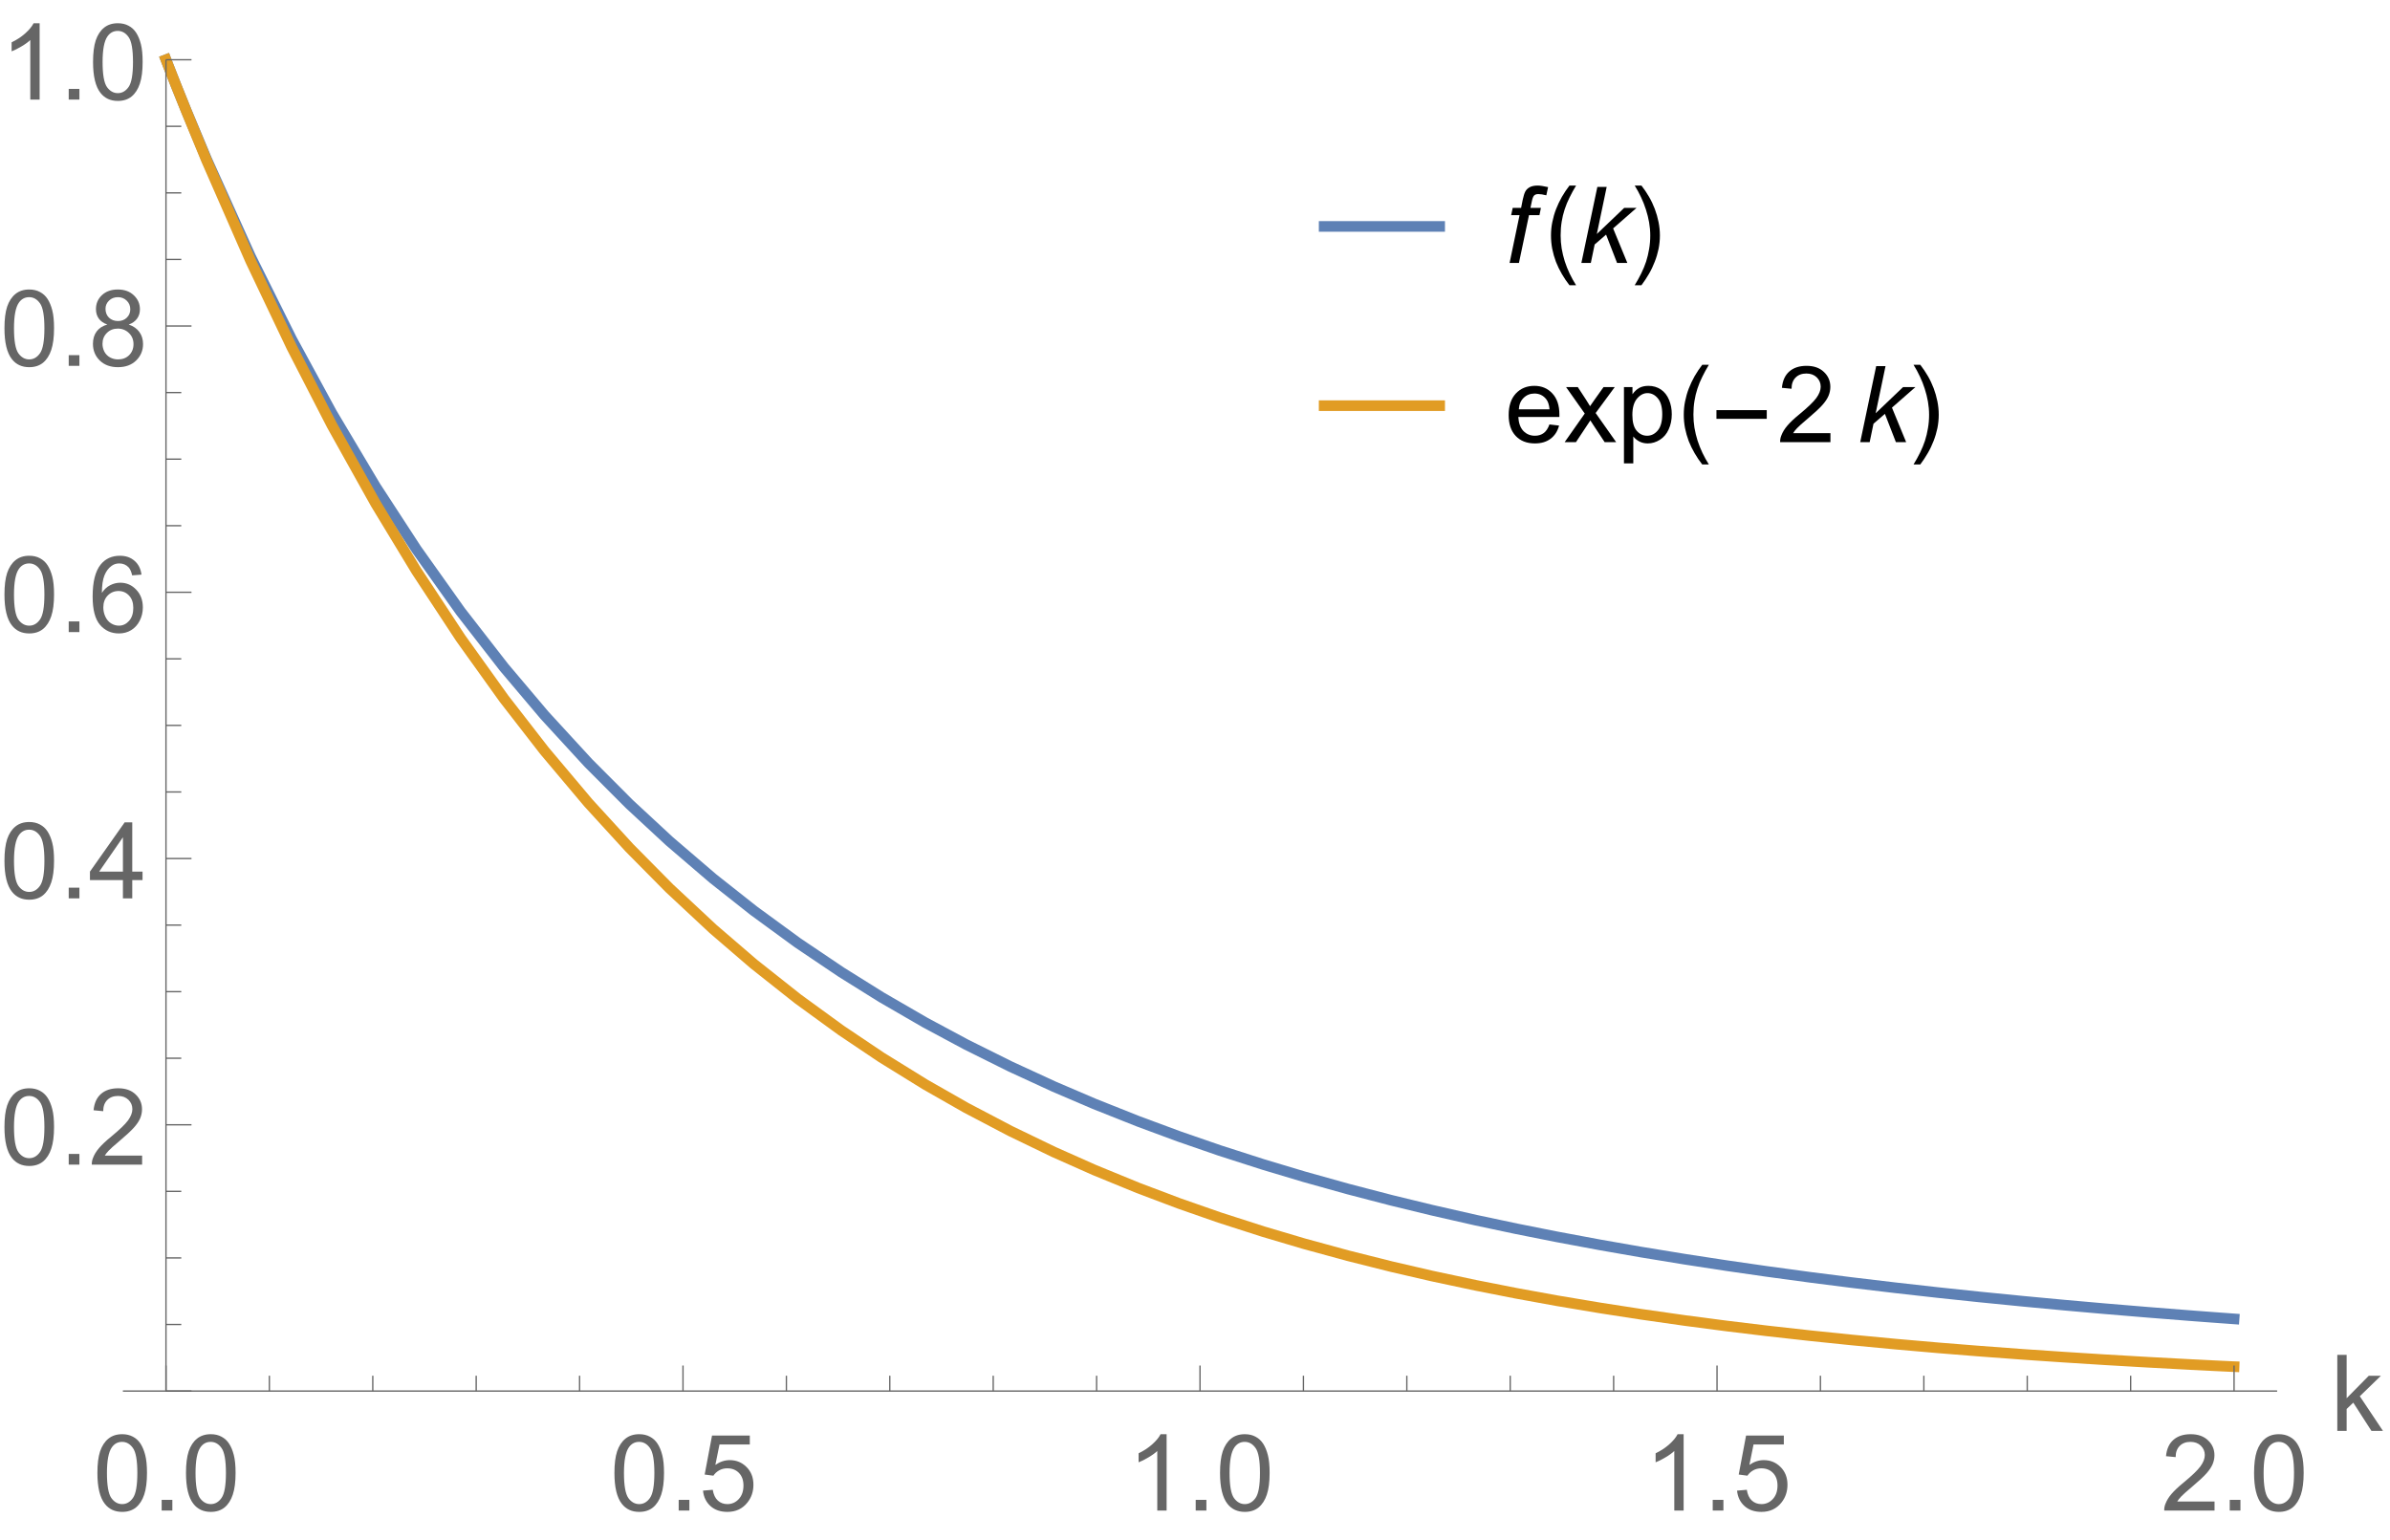 <?xml version="1.0" encoding="UTF-8"?>
<svg xmlns="http://www.w3.org/2000/svg" xmlns:xlink="http://www.w3.org/1999/xlink" width="360pt" height="232pt" viewBox="0 0 360 232" version="1.1">
<defs>
<g>
<symbol overflow="visible" id="glyph0-0">
<path style="stroke:none;" d="M 2 0 L 2 -10 L 10 -10 L 10 0 Z M 2.25 -0.25 L 9.75 -0.25 L 9.75 -9.75 L 2.25 -9.75 Z M 2.25 -0.25 "/>
</symbol>
<symbol overflow="visible" id="glyph0-1">
<path style="stroke:none;" d="M 0.734 0 L 2.234 -7.203 L 0.969 -7.203 L 1.203 -8.297 L 2.469 -8.297 L 2.703 -9.484 C 2.828 -10.066 2.957 -10.488 3.094 -10.75 C 3.227 -11.008 3.441 -11.223 3.734 -11.391 C 4.035 -11.566 4.445 -11.656 4.969 -11.656 C 5.32 -11.656 5.844 -11.578 6.531 -11.422 L 6.266 -10.188 C 5.785 -10.312 5.383 -10.375 5.062 -10.375 C 4.789 -10.375 4.582 -10.305 4.438 -10.172 C 4.289 -10.035 4.164 -9.707 4.062 -9.188 L 3.875 -8.297 L 5.453 -8.297 L 5.234 -7.203 L 3.656 -7.203 L 2.141 0 Z M 0.734 0 "/>
</symbol>
<symbol overflow="visible" id="glyph0-2">
<path style="stroke:none;" d="M 0.547 0 L 2.953 -11.453 L 4.359 -11.453 L 2.875 -4.359 L 7 -8.297 L 8.859 -8.297 L 5.328 -5.203 L 7.469 0 L 5.922 0 L 4.266 -4.266 L 2.547 -2.781 L 1.969 0 Z M 0.547 0 "/>
</symbol>
<symbol overflow="visible" id="glyph1-0">
<path style="stroke:none;" d="M 1 0 L 1 -12.797 L 7 -12.797 L 7 0 Z M 2 -1 L 6 -1 L 6 -11.797 L 2 -11.797 Z M 2 -1 "/>
</symbol>
<symbol overflow="visible" id="glyph1-1">
<path style="stroke:none;" d="M 4.75 3.359 L 3.75 3.359 C 3.332 2.828 2.953 2.266 2.609 1.672 C 2.266 1.086 1.969 0.477 1.719 -0.156 C 1.477 -0.801 1.289 -1.457 1.156 -2.125 C 1.031 -2.789 0.969 -3.461 0.969 -4.141 C 0.969 -4.836 1.035 -5.516 1.172 -6.172 C 1.305 -6.836 1.492 -7.484 1.734 -8.109 C 1.984 -8.742 2.273 -9.359 2.609 -9.953 C 2.953 -10.547 3.332 -11.113 3.75 -11.656 L 4.75 -11.656 C 4.383 -11.051 4.055 -10.453 3.766 -9.859 C 3.473 -9.273 3.227 -8.68 3.031 -8.078 C 2.832 -7.473 2.68 -6.848 2.578 -6.203 C 2.473 -5.555 2.422 -4.875 2.422 -4.156 C 2.422 -3.488 2.473 -2.828 2.578 -2.172 C 2.691 -1.516 2.848 -0.867 3.047 -0.234 C 3.254 0.398 3.5 1.016 3.781 1.609 C 4.07 2.211 4.395 2.797 4.75 3.359 Z M 4.75 3.359 "/>
</symbol>
<symbol overflow="visible" id="glyph1-2">
<path style="stroke:none;" d="M 4.375 -4.141 C 4.375 -3.453 4.305 -2.773 4.172 -2.109 C 4.035 -1.453 3.844 -0.805 3.594 -0.172 C 3.352 0.461 3.062 1.07 2.719 1.656 C 2.375 2.25 2 2.816 1.594 3.359 L 0.578 3.359 C 0.941 2.766 1.27 2.172 1.562 1.578 C 1.852 0.992 2.098 0.398 2.297 -0.203 C 2.492 -0.816 2.645 -1.445 2.75 -2.094 C 2.863 -2.738 2.922 -3.414 2.922 -4.125 C 2.922 -4.789 2.863 -5.453 2.75 -6.109 C 2.633 -6.766 2.473 -7.41 2.266 -8.047 C 2.066 -8.68 1.82 -9.301 1.531 -9.906 C 1.25 -10.508 0.93 -11.094 0.578 -11.656 L 1.594 -11.656 C 2.008 -11.125 2.391 -10.562 2.734 -9.969 C 3.078 -9.375 3.367 -8.758 3.609 -8.125 C 3.848 -7.488 4.035 -6.832 4.172 -6.156 C 4.305 -5.488 4.375 -4.816 4.375 -4.141 Z M 4.375 -4.141 "/>
</symbol>
<symbol overflow="visible" id="glyph1-3">
<path style="stroke:none;" d="M 8.469 -3.516 L 0.891 -3.516 L 0.891 -4.828 L 8.469 -4.828 Z M 8.469 -3.516 "/>
</symbol>
<symbol overflow="visible" id="glyph2-0">
<path style="stroke:none;" d="M 2 0 L 2 -10 L 10 -10 L 10 0 Z M 2.25 -0.25 L 9.75 -0.25 L 9.75 -9.75 L 2.25 -9.75 Z M 2.25 -0.25 "/>
</symbol>
<symbol overflow="visible" id="glyph2-1">
<path style="stroke:none;" d="M 6.734 -2.672 L 8.188 -2.5 C 7.957 -1.645 7.531 -0.984 6.906 -0.516 C 6.289 -0.047 5.504 0.188 4.547 0.188 C 3.328 0.188 2.363 -0.188 1.656 -0.938 C 0.945 -1.688 0.594 -2.734 0.594 -4.078 C 0.594 -5.473 0.953 -6.555 1.672 -7.328 C 2.391 -8.098 3.32 -8.484 4.469 -8.484 C 5.57 -8.484 6.473 -8.102 7.172 -7.344 C 7.879 -6.594 8.234 -5.535 8.234 -4.172 C 8.234 -4.086 8.234 -3.961 8.234 -3.797 L 2.047 -3.797 C 2.098 -2.879 2.352 -2.176 2.812 -1.688 C 3.281 -1.207 3.859 -0.969 4.547 -0.969 C 5.066 -0.969 5.508 -1.102 5.875 -1.375 C 6.238 -1.645 6.523 -2.078 6.734 -2.672 Z M 2.125 -4.953 L 6.75 -4.953 C 6.688 -5.648 6.508 -6.172 6.219 -6.516 C 5.77 -7.055 5.191 -7.328 4.484 -7.328 C 3.836 -7.328 3.289 -7.109 2.844 -6.672 C 2.406 -6.242 2.164 -5.672 2.125 -4.953 Z M 2.125 -4.953 "/>
</symbol>
<symbol overflow="visible" id="glyph2-2">
<path style="stroke:none;" d="M 0.125 0 L 3.156 -4.312 L 0.344 -8.297 L 2.109 -8.297 L 3.375 -6.359 C 3.613 -5.984 3.805 -5.672 3.953 -5.422 C 4.18 -5.766 4.395 -6.07 4.594 -6.344 L 5.984 -8.297 L 7.672 -8.297 L 4.797 -4.391 L 7.891 0 L 6.156 0 L 4.453 -2.578 L 4 -3.281 L 1.828 0 Z M 0.125 0 "/>
</symbol>
<symbol overflow="visible" id="glyph2-3">
<path style="stroke:none;" d="M 1.062 3.188 L 1.062 -8.297 L 2.344 -8.297 L 2.344 -7.219 C 2.645 -7.645 2.984 -7.961 3.359 -8.172 C 3.742 -8.379 4.207 -8.484 4.75 -8.484 C 5.457 -8.484 6.082 -8.301 6.625 -7.938 C 7.164 -7.57 7.57 -7.055 7.844 -6.391 C 8.125 -5.734 8.266 -5.008 8.266 -4.219 C 8.266 -3.363 8.109 -2.598 7.797 -1.922 C 7.492 -1.242 7.051 -0.723 6.469 -0.359 C 5.895 0.004 5.285 0.188 4.641 0.188 C 4.172 0.188 3.75 0.086 3.375 -0.109 C 3.008 -0.305 2.707 -0.555 2.469 -0.859 L 2.469 3.188 Z M 2.328 -4.109 C 2.328 -3.035 2.539 -2.242 2.969 -1.734 C 3.406 -1.223 3.93 -0.969 4.547 -0.969 C 5.172 -0.969 5.707 -1.234 6.156 -1.766 C 6.602 -2.297 6.828 -3.113 6.828 -4.219 C 6.828 -5.281 6.609 -6.07 6.172 -6.594 C 5.734 -7.125 5.211 -7.391 4.609 -7.391 C 4.016 -7.391 3.484 -7.109 3.016 -6.547 C 2.555 -5.984 2.328 -5.172 2.328 -4.109 Z M 2.328 -4.109 "/>
</symbol>
<symbol overflow="visible" id="glyph2-4">
<path style="stroke:none;" d="M 8.062 -1.359 L 8.062 0 L 0.484 0 C 0.473 -0.344 0.531 -0.672 0.656 -0.984 C 0.844 -1.492 1.148 -2 1.578 -2.5 C 2.004 -3 2.617 -3.578 3.422 -4.234 C 4.66 -5.254 5.5 -6.062 5.938 -6.656 C 6.375 -7.258 6.594 -7.828 6.594 -8.359 C 6.594 -8.91 6.395 -9.379 6 -9.766 C 5.602 -10.148 5.082 -10.344 4.438 -10.344 C 3.758 -10.344 3.219 -10.141 2.812 -9.734 C 2.406 -9.328 2.203 -8.766 2.203 -8.047 L 0.75 -8.188 C 0.852 -9.27 1.227 -10.094 1.875 -10.656 C 2.52 -11.219 3.383 -11.5 4.469 -11.5 C 5.57 -11.5 6.441 -11.191 7.078 -10.578 C 7.723 -9.973 8.047 -9.223 8.047 -8.328 C 8.047 -7.867 7.953 -7.414 7.766 -6.969 C 7.578 -6.531 7.266 -6.066 6.828 -5.578 C 6.391 -5.086 5.664 -4.414 4.656 -3.562 C 3.812 -2.852 3.27 -2.367 3.031 -2.109 C 2.789 -1.859 2.594 -1.609 2.438 -1.359 Z M 8.062 -1.359 "/>
</symbol>
<symbol overflow="visible" id="glyph2-5">
<path style="stroke:none;" d="M 0.672 -5.656 C 0.672 -7.008 0.805 -8.098 1.078 -8.922 C 1.359 -9.742 1.773 -10.379 2.328 -10.828 C 2.879 -11.273 3.57 -11.5 4.406 -11.5 C 5.02 -11.5 5.555 -11.375 6.016 -11.125 C 6.484 -10.883 6.867 -10.531 7.172 -10.062 C 7.473 -9.594 7.707 -9.023 7.875 -8.359 C 8.051 -7.691 8.141 -6.789 8.141 -5.656 C 8.141 -4.312 8 -3.223 7.719 -2.391 C 7.445 -1.566 7.035 -0.926 6.484 -0.469 C 5.93 -0.02 5.238 0.203 4.406 0.203 C 3.301 0.203 2.43 -0.195 1.797 -1 C 1.047 -1.945 0.672 -3.5 0.672 -5.656 Z M 2.109 -5.656 C 2.109 -3.77 2.328 -2.516 2.766 -1.891 C 3.211 -1.273 3.758 -0.969 4.406 -0.969 C 5.051 -0.969 5.594 -1.281 6.031 -1.906 C 6.469 -2.531 6.688 -3.781 6.688 -5.656 C 6.688 -7.539 6.469 -8.789 6.031 -9.406 C 5.594 -10.031 5.047 -10.344 4.391 -10.344 C 3.742 -10.344 3.227 -10.066 2.844 -9.516 C 2.352 -8.816 2.109 -7.531 2.109 -5.656 Z M 2.109 -5.656 "/>
</symbol>
<symbol overflow="visible" id="glyph2-6">
<path style="stroke:none;" d="M 1.453 0 L 1.453 -1.609 L 3.062 -1.609 L 3.062 0 Z M 1.453 0 "/>
</symbol>
<symbol overflow="visible" id="glyph2-7">
<path style="stroke:none;" d="M 0.672 -3 L 2.141 -3.125 C 2.254 -2.406 2.508 -1.863 2.906 -1.5 C 3.301 -1.145 3.781 -0.969 4.344 -0.969 C 5.02 -0.969 5.594 -1.223 6.062 -1.734 C 6.531 -2.242 6.766 -2.922 6.766 -3.766 C 6.766 -4.566 6.539 -5.195 6.094 -5.656 C 5.645 -6.125 5.055 -6.359 4.328 -6.359 C 3.867 -6.359 3.457 -6.254 3.094 -6.047 C 2.727 -5.836 2.441 -5.57 2.234 -5.25 L 0.922 -5.422 L 2.031 -11.297 L 7.719 -11.297 L 7.719 -9.953 L 3.156 -9.953 L 2.531 -6.875 C 3.219 -7.352 3.941 -7.594 4.703 -7.594 C 5.703 -7.594 6.547 -7.242 7.234 -6.547 C 7.922 -5.859 8.266 -4.973 8.266 -3.891 C 8.266 -2.848 7.961 -1.953 7.359 -1.203 C 6.617 -0.266 5.613 0.203 4.344 0.203 C 3.301 0.203 2.453 -0.086 1.797 -0.672 C 1.141 -1.266 0.766 -2.039 0.672 -3 Z M 0.672 -3 "/>
</symbol>
<symbol overflow="visible" id="glyph2-8">
<path style="stroke:none;" d="M 5.969 0 L 4.562 0 L 4.562 -8.969 C 4.219 -8.645 3.77 -8.32 3.219 -8 C 2.676 -7.676 2.188 -7.43 1.75 -7.266 L 1.75 -8.625 C 2.531 -9 3.211 -9.445 3.797 -9.969 C 4.391 -10.5 4.812 -11.008 5.062 -11.5 L 5.969 -11.5 Z M 5.969 0 "/>
</symbol>
<symbol overflow="visible" id="glyph2-9">
<path style="stroke:none;" d="M 1.062 0 L 1.062 -11.453 L 2.469 -11.453 L 2.469 -4.922 L 5.797 -8.297 L 7.625 -8.297 L 4.453 -5.219 L 7.938 0 L 6.203 0 L 3.469 -4.25 L 2.469 -3.297 L 2.469 0 Z M 1.062 0 "/>
</symbol>
<symbol overflow="visible" id="glyph2-10">
<path style="stroke:none;" d="M 5.172 0 L 5.172 -2.75 L 0.203 -2.75 L 0.203 -4.031 L 5.438 -11.453 L 6.578 -11.453 L 6.578 -4.031 L 8.125 -4.031 L 8.125 -2.75 L 6.578 -2.75 L 6.578 0 Z M 5.172 -4.031 L 5.172 -9.203 L 1.594 -4.031 Z M 5.172 -4.031 "/>
</symbol>
<symbol overflow="visible" id="glyph2-11">
<path style="stroke:none;" d="M 7.969 -8.656 L 6.562 -8.547 C 6.438 -9.098 6.258 -9.5 6.031 -9.75 C 5.656 -10.145 5.188 -10.344 4.625 -10.344 C 4.176 -10.344 3.785 -10.219 3.453 -9.969 C 3.004 -9.645 2.648 -9.172 2.391 -8.547 C 2.141 -7.93 2.008 -7.051 2 -5.906 C 2.344 -6.426 2.758 -6.812 3.25 -7.062 C 3.738 -7.312 4.25 -7.438 4.781 -7.438 C 5.719 -7.438 6.516 -7.086 7.172 -6.391 C 7.836 -5.703 8.172 -4.812 8.172 -3.719 C 8.172 -3 8.016 -2.332 7.703 -1.719 C 7.391 -1.102 6.961 -0.629 6.422 -0.297 C 5.879 0.035 5.266 0.203 4.578 0.203 C 3.41 0.203 2.457 -0.227 1.719 -1.094 C 0.977 -1.957 0.609 -3.379 0.609 -5.359 C 0.609 -7.578 1.016 -9.188 1.828 -10.188 C 2.547 -11.062 3.508 -11.5 4.719 -11.5 C 5.613 -11.5 6.348 -11.242 6.922 -10.734 C 7.504 -10.234 7.852 -9.539 7.969 -8.656 Z M 2.219 -3.719 C 2.219 -3.227 2.32 -2.758 2.531 -2.312 C 2.738 -1.875 3.023 -1.539 3.391 -1.312 C 3.766 -1.082 4.156 -0.969 4.562 -0.969 C 5.156 -0.969 5.664 -1.207 6.094 -1.688 C 6.52 -2.164 6.734 -2.816 6.734 -3.641 C 6.734 -4.43 6.52 -5.051 6.094 -5.5 C 5.676 -5.957 5.145 -6.188 4.5 -6.188 C 3.863 -6.188 3.32 -5.957 2.875 -5.5 C 2.438 -5.051 2.219 -4.457 2.219 -3.719 Z M 2.219 -3.719 "/>
</symbol>
<symbol overflow="visible" id="glyph2-12">
<path style="stroke:none;" d="M 2.828 -6.219 C 2.242 -6.426 1.812 -6.727 1.531 -7.125 C 1.25 -7.52 1.109 -7.992 1.109 -8.547 C 1.109 -9.379 1.406 -10.078 2 -10.641 C 2.602 -11.211 3.406 -11.5 4.406 -11.5 C 5.406 -11.5 6.207 -11.207 6.812 -10.625 C 7.426 -10.051 7.734 -9.348 7.734 -8.516 C 7.734 -7.984 7.594 -7.52 7.312 -7.125 C 7.031 -6.727 6.609 -6.426 6.047 -6.219 C 6.742 -5.988 7.273 -5.617 7.641 -5.109 C 8.016 -4.598 8.203 -3.988 8.203 -3.281 C 8.203 -2.301 7.852 -1.473 7.156 -0.797 C 6.469 -0.129 5.555 0.203 4.422 0.203 C 3.297 0.203 2.383 -0.129 1.688 -0.797 C 1 -1.473 0.656 -2.312 0.656 -3.312 C 0.656 -4.062 0.844 -4.688 1.219 -5.188 C 1.594 -5.688 2.129 -6.031 2.828 -6.219 Z M 2.547 -8.594 C 2.547 -8.051 2.719 -7.609 3.062 -7.266 C 3.414 -6.922 3.875 -6.75 4.438 -6.75 C 4.977 -6.75 5.422 -6.922 5.766 -7.266 C 6.109 -7.609 6.281 -8.023 6.281 -8.516 C 6.281 -9.035 6.102 -9.469 5.75 -9.812 C 5.395 -10.164 4.953 -10.344 4.422 -10.344 C 3.879 -10.344 3.43 -10.172 3.078 -9.828 C 2.723 -9.484 2.547 -9.07 2.547 -8.594 Z M 2.094 -3.312 C 2.094 -2.906 2.188 -2.516 2.375 -2.141 C 2.57 -1.766 2.859 -1.473 3.234 -1.266 C 3.609 -1.066 4.008 -0.969 4.438 -0.969 C 5.113 -0.969 5.672 -1.18 6.109 -1.609 C 6.547 -2.047 6.766 -2.598 6.766 -3.266 C 6.766 -3.941 6.535 -4.5 6.078 -4.938 C 5.629 -5.383 5.066 -5.609 4.391 -5.609 C 3.734 -5.609 3.188 -5.391 2.75 -4.953 C 2.312 -4.516 2.094 -3.969 2.094 -3.312 Z M 2.094 -3.312 "/>
</symbol>
</g>
<clipPath id="clip1">
  <path d="M 18 8 L 344 8 L 344 207 L 18 207 Z M 18 8 "/>
</clipPath>
<clipPath id="clip2">
  <path d="M 18 8 L 344 8 L 344 210 L 18 210 Z M 18 8 "/>
</clipPath>
</defs>
<g id="surface9">
<g clip-path="url(#clip1)" clip-rule="nonzero">
<path style="fill:none;stroke-width:1.6;stroke-linecap:square;stroke-linejoin:miter;stroke:rgb(36.841%,50.677%,70.979%);stroke-opacity:1;stroke-miterlimit:3.25;" d="M 91 14 L 91.094 14.246 L 91.191 14.492 L 91.766 15.957 L 92.527 17.887 L 94.059 21.676 L 97.113 28.977 L 103.742 43.66 L 109.934 56.105 L 116 67.258 L 122.582 78.312 L 128.727 87.746 L 135.383 97.113 L 141.922 105.527 L 148.016 112.738 L 154.629 119.938 L 160.801 126.125 L 166.852 131.73 L 173.414 137.352 L 179.539 142.191 L 186.18 147.043 L 192.699 151.434 L 198.777 155.23 L 205.371 159.047 L 211.527 162.348 L 218.195 165.664 L 224.742 168.68 L 230.848 171.293 L 237.473 173.926 L 243.652 176.215 L 249.715 178.309 L 256.289 180.422 L 262.426 182.262 L 269.078 184.121 L 275.605 185.82 L 281.699 187.301 L 288.301 188.805 L 294.465 190.113 L 300.512 191.316 L 307.07 192.539 L 313.188 193.609 L 319.82 194.695 L 326.016 195.645 L 332.086 196.52 L 338.672 197.414 L 344.82 198.195 L 351.48 198.988 L 358.023 199.723 L 364.125 200.367 L 370.738 201.023 L 376.914 201.602 L 382.969 202.137 L 389.539 202.684 L 395.668 203.168 L 395.773 203.176 L 395.883 203.184 L 396.094 203.199 L 396.523 203.234 L 397.379 203.297 L 399.09 203.426 L 399.195 203.434 L 399.305 203.441 L 399.516 203.457 L 399.945 203.488 L 400.801 203.551 L 401.012 203.566 L 401.656 203.613 L 401.867 203.629 L 402.082 203.645 L 402.191 203.652 L 402.402 203.668 L 402.512 203.676 " transform="matrix(1,0,0,1,-66,-5)"/>
</g>
<g clip-path="url(#clip2)" clip-rule="nonzero">
<path style="fill:none;stroke-width:1.6;stroke-linecap:square;stroke-linejoin:miter;stroke:rgb(88.071%,61.104%,14.204%);stroke-opacity:1;stroke-miterlimit:3.25;" d="M 91 14 L 91.094 14.246 L 91.191 14.492 L 91.766 15.957 L 92.527 17.898 L 94.059 21.719 L 97.113 29.145 L 103.742 44.273 L 109.934 57.281 L 116 69.07 L 122.582 80.859 L 128.727 91 L 135.383 101.125 L 141.922 110.254 L 148.016 118.105 L 154.629 125.957 L 160.801 132.707 L 166.852 138.824 L 173.414 144.945 L 179.539 150.211 L 186.18 155.469 L 192.699 160.211 L 198.777 164.293 L 205.371 168.371 L 211.527 171.879 L 218.195 175.379 L 224.742 178.539 L 230.848 181.254 L 237.473 183.969 L 243.652 186.301 L 249.715 188.418 L 256.289 190.531 L 262.426 192.352 L 269.078 194.168 L 275.605 195.809 L 281.699 197.219 L 288.301 198.625 L 294.465 199.836 L 300.512 200.938 L 307.07 202.035 L 313.188 202.98 L 319.82 203.926 L 326.016 204.738 L 332.086 205.473 L 338.672 206.207 L 344.82 206.84 L 351.48 207.473 L 358.023 208.043 L 364.125 208.531 L 370.738 209.023 L 376.914 209.441 L 382.969 209.824 L 389.539 210.207 L 395.668 210.535 L 395.773 210.539 L 395.883 210.547 L 396.094 210.559 L 396.523 210.578 L 399.09 210.707 L 399.195 210.715 L 399.305 210.719 L 399.516 210.73 L 399.945 210.75 L 400.801 210.793 L 401.012 210.801 L 401.227 210.812 L 401.656 210.832 L 401.762 210.836 L 401.867 210.844 L 402.082 210.852 L 402.191 210.859 L 402.402 210.867 L 402.512 210.871 " transform="matrix(1,0,0,1,-66,-5)"/>
</g>
<path style="fill:none;stroke-width:1.6;stroke-linecap:square;stroke-linejoin:miter;stroke:rgb(36.841%,50.677%,70.979%);stroke-opacity:1;stroke-miterlimit:3.25;" d="M 265.453 39.109 L 282.852 39.109 " transform="matrix(1,0,0,1,-66,-5)"/>
<g style="fill:rgb(0%,0%,0%);fill-opacity:1;">
  <use xlink:href="#glyph0-1" x="226.653" y="39.609"/>
</g>
<g style="fill:rgb(0%,0%,0%);fill-opacity:1;">
  <use xlink:href="#glyph1-1" x="232.653" y="39.609"/>
</g>
<g style="fill:rgb(0%,0%,0%);fill-opacity:1;">
  <use xlink:href="#glyph0-2" x="237.653" y="39.609"/>
</g>
<g style="fill:rgb(0%,0%,0%);fill-opacity:1;">
  <use xlink:href="#glyph1-2" x="245.653" y="39.609"/>
</g>
<path style="fill:none;stroke-width:1.6;stroke-linecap:square;stroke-linejoin:miter;stroke:rgb(88.071%,61.104%,14.204%);stroke-opacity:1;stroke-miterlimit:3.25;" d="M 265.453 66.109 L 282.852 66.109 " transform="matrix(1,0,0,1,-66,-5)"/>
<g style="fill:rgb(0%,0%,0%);fill-opacity:1;">
  <use xlink:href="#glyph2-1" x="226.653" y="66.609"/>
  <use xlink:href="#glyph2-2" x="235.551" y="66.609"/>
  <use xlink:href="#glyph2-3" x="243.551" y="66.609"/>
</g>
<g style="fill:rgb(0%,0%,0%);fill-opacity:1;">
  <use xlink:href="#glyph1-1" x="252.653" y="66.609"/>
</g>
<g style="fill:rgb(0%,0%,0%);fill-opacity:1;">
  <use xlink:href="#glyph1-3" x="257.653" y="66.609"/>
</g>
<g style="fill:rgb(0%,0%,0%);fill-opacity:1;">
  <use xlink:href="#glyph2-4" x="267.653" y="66.609"/>
</g>
<g style="fill:rgb(0%,0%,0%);fill-opacity:1;">
  <use xlink:href="#glyph0-2" x="279.653" y="66.609"/>
</g>
<g style="fill:rgb(0%,0%,0%);fill-opacity:1;">
  <use xlink:href="#glyph1-2" x="287.653" y="66.609"/>
</g>
<path style="fill:none;stroke-width:0.2;stroke-linecap:butt;stroke-linejoin:miter;stroke:rgb(39.999%,39.999%,39.999%);stroke-opacity:1;stroke-miterlimit:3.25;" d="M 91 214.547 L 91 210.703 " transform="matrix(1,0,0,1,-66,-5)"/>
<g style="fill:rgb(39.999%,39.999%,39.999%);fill-opacity:1;">
  <use xlink:href="#glyph2-5" x="14" y="227.546"/>
  <use xlink:href="#glyph2-6" x="22.898" y="227.546"/>
  <use xlink:href="#glyph2-5" x="27.344" y="227.546"/>
</g>
<path style="fill:none;stroke-width:0.2;stroke-linecap:butt;stroke-linejoin:miter;stroke:rgb(39.999%,39.999%,39.999%);stroke-opacity:1;stroke-miterlimit:3.25;" d="M 106.574 214.547 L 106.574 212.238 " transform="matrix(1,0,0,1,-66,-5)"/>
<path style="fill:none;stroke-width:0.2;stroke-linecap:butt;stroke-linejoin:miter;stroke:rgb(39.999%,39.999%,39.999%);stroke-opacity:1;stroke-miterlimit:3.25;" d="M 122.152 214.547 L 122.152 212.238 " transform="matrix(1,0,0,1,-66,-5)"/>
<path style="fill:none;stroke-width:0.2;stroke-linecap:butt;stroke-linejoin:miter;stroke:rgb(39.999%,39.999%,39.999%);stroke-opacity:1;stroke-miterlimit:3.25;" d="M 137.727 214.547 L 137.727 212.238 " transform="matrix(1,0,0,1,-66,-5)"/>
<path style="fill:none;stroke-width:0.2;stroke-linecap:butt;stroke-linejoin:miter;stroke:rgb(39.999%,39.999%,39.999%);stroke-opacity:1;stroke-miterlimit:3.25;" d="M 153.301 214.547 L 153.301 212.238 " transform="matrix(1,0,0,1,-66,-5)"/>
<path style="fill:none;stroke-width:0.2;stroke-linecap:butt;stroke-linejoin:miter;stroke:rgb(39.999%,39.999%,39.999%);stroke-opacity:1;stroke-miterlimit:3.25;" d="M 168.879 214.547 L 168.879 210.703 " transform="matrix(1,0,0,1,-66,-5)"/>
<g style="fill:rgb(39.999%,39.999%,39.999%);fill-opacity:1;">
  <use xlink:href="#glyph2-5" x="91.878" y="227.546"/>
  <use xlink:href="#glyph2-6" x="100.776" y="227.546"/>
  <use xlink:href="#glyph2-7" x="105.221" y="227.546"/>
</g>
<path style="fill:none;stroke-width:0.2;stroke-linecap:butt;stroke-linejoin:miter;stroke:rgb(39.999%,39.999%,39.999%);stroke-opacity:1;stroke-miterlimit:3.25;" d="M 184.453 214.547 L 184.453 212.238 " transform="matrix(1,0,0,1,-66,-5)"/>
<path style="fill:none;stroke-width:0.2;stroke-linecap:butt;stroke-linejoin:miter;stroke:rgb(39.999%,39.999%,39.999%);stroke-opacity:1;stroke-miterlimit:3.25;" d="M 200.027 214.547 L 200.027 212.238 " transform="matrix(1,0,0,1,-66,-5)"/>
<path style="fill:none;stroke-width:0.2;stroke-linecap:butt;stroke-linejoin:miter;stroke:rgb(39.999%,39.999%,39.999%);stroke-opacity:1;stroke-miterlimit:3.25;" d="M 215.605 214.547 L 215.605 212.238 " transform="matrix(1,0,0,1,-66,-5)"/>
<path style="fill:none;stroke-width:0.2;stroke-linecap:butt;stroke-linejoin:miter;stroke:rgb(39.999%,39.999%,39.999%);stroke-opacity:1;stroke-miterlimit:3.25;" d="M 231.18 214.547 L 231.18 212.238 " transform="matrix(1,0,0,1,-66,-5)"/>
<path style="fill:none;stroke-width:0.2;stroke-linecap:butt;stroke-linejoin:miter;stroke:rgb(39.999%,39.999%,39.999%);stroke-opacity:1;stroke-miterlimit:3.25;" d="M 246.754 214.547 L 246.754 210.703 " transform="matrix(1,0,0,1,-66,-5)"/>
<g style="fill:rgb(39.999%,39.999%,39.999%);fill-opacity:1;">
  <use xlink:href="#glyph2-8" x="169.755" y="227.546"/>
  <use xlink:href="#glyph2-6" x="178.654" y="227.546"/>
  <use xlink:href="#glyph2-5" x="183.099" y="227.546"/>
</g>
<path style="fill:none;stroke-width:0.2;stroke-linecap:butt;stroke-linejoin:miter;stroke:rgb(39.999%,39.999%,39.999%);stroke-opacity:1;stroke-miterlimit:3.25;" d="M 262.332 214.547 L 262.332 212.238 " transform="matrix(1,0,0,1,-66,-5)"/>
<path style="fill:none;stroke-width:0.2;stroke-linecap:butt;stroke-linejoin:miter;stroke:rgb(39.999%,39.999%,39.999%);stroke-opacity:1;stroke-miterlimit:3.25;" d="M 277.906 214.547 L 277.906 212.238 " transform="matrix(1,0,0,1,-66,-5)"/>
<path style="fill:none;stroke-width:0.2;stroke-linecap:butt;stroke-linejoin:miter;stroke:rgb(39.999%,39.999%,39.999%);stroke-opacity:1;stroke-miterlimit:3.25;" d="M 293.48 214.547 L 293.48 212.238 " transform="matrix(1,0,0,1,-66,-5)"/>
<path style="fill:none;stroke-width:0.2;stroke-linecap:butt;stroke-linejoin:miter;stroke:rgb(39.999%,39.999%,39.999%);stroke-opacity:1;stroke-miterlimit:3.25;" d="M 309.059 214.547 L 309.059 212.238 " transform="matrix(1,0,0,1,-66,-5)"/>
<path style="fill:none;stroke-width:0.2;stroke-linecap:butt;stroke-linejoin:miter;stroke:rgb(39.999%,39.999%,39.999%);stroke-opacity:1;stroke-miterlimit:3.25;" d="M 324.633 214.547 L 324.633 210.703 " transform="matrix(1,0,0,1,-66,-5)"/>
<g style="fill:rgb(39.999%,39.999%,39.999%);fill-opacity:1;">
  <use xlink:href="#glyph2-8" x="247.633" y="227.546"/>
  <use xlink:href="#glyph2-6" x="256.531" y="227.546"/>
  <use xlink:href="#glyph2-7" x="260.976" y="227.546"/>
</g>
<path style="fill:none;stroke-width:0.2;stroke-linecap:butt;stroke-linejoin:miter;stroke:rgb(39.999%,39.999%,39.999%);stroke-opacity:1;stroke-miterlimit:3.25;" d="M 340.207 214.547 L 340.207 212.238 " transform="matrix(1,0,0,1,-66,-5)"/>
<path style="fill:none;stroke-width:0.2;stroke-linecap:butt;stroke-linejoin:miter;stroke:rgb(39.999%,39.999%,39.999%);stroke-opacity:1;stroke-miterlimit:3.25;" d="M 355.785 214.547 L 355.785 212.238 " transform="matrix(1,0,0,1,-66,-5)"/>
<path style="fill:none;stroke-width:0.2;stroke-linecap:butt;stroke-linejoin:miter;stroke:rgb(39.999%,39.999%,39.999%);stroke-opacity:1;stroke-miterlimit:3.25;" d="M 371.359 214.547 L 371.359 212.238 " transform="matrix(1,0,0,1,-66,-5)"/>
<path style="fill:none;stroke-width:0.2;stroke-linecap:butt;stroke-linejoin:miter;stroke:rgb(39.999%,39.999%,39.999%);stroke-opacity:1;stroke-miterlimit:3.25;" d="M 386.934 214.547 L 386.934 212.238 " transform="matrix(1,0,0,1,-66,-5)"/>
<path style="fill:none;stroke-width:0.2;stroke-linecap:butt;stroke-linejoin:miter;stroke:rgb(39.999%,39.999%,39.999%);stroke-opacity:1;stroke-miterlimit:3.25;" d="M 402.512 214.547 L 402.512 210.703 " transform="matrix(1,0,0,1,-66,-5)"/>
<g style="fill:rgb(39.999%,39.999%,39.999%);fill-opacity:1;">
  <use xlink:href="#glyph2-4" x="325.51" y="227.546"/>
  <use xlink:href="#glyph2-6" x="334.409" y="227.546"/>
  <use xlink:href="#glyph2-5" x="338.854" y="227.546"/>
</g>
<path style="fill:none;stroke-width:0.2;stroke-linecap:butt;stroke-linejoin:miter;stroke:rgb(39.999%,39.999%,39.999%);stroke-opacity:1;stroke-miterlimit:3.25;" d="M 84.512 214.547 L 409 214.547 " transform="matrix(1,0,0,1,-66,-5)"/>
<g style="fill:rgb(39.999%,39.999%,39.999%);fill-opacity:1;">
  <use xlink:href="#glyph2-9" x="351" y="215.546"/>
</g>
<path style="fill:none;stroke-width:0.2;stroke-linecap:butt;stroke-linejoin:miter;stroke:rgb(39.999%,39.999%,39.999%);stroke-opacity:1;stroke-miterlimit:3.25;" d="M 91 214.547 L 94.844 214.547 " transform="matrix(1,0,0,1,-66,-5)"/>
<path style="fill:none;stroke-width:0.2;stroke-linecap:butt;stroke-linejoin:miter;stroke:rgb(39.999%,39.999%,39.999%);stroke-opacity:1;stroke-miterlimit:3.25;" d="M 91 204.52 L 93.305 204.52 " transform="matrix(1,0,0,1,-66,-5)"/>
<path style="fill:none;stroke-width:0.2;stroke-linecap:butt;stroke-linejoin:miter;stroke:rgb(39.999%,39.999%,39.999%);stroke-opacity:1;stroke-miterlimit:3.25;" d="M 91 194.492 L 93.305 194.492 " transform="matrix(1,0,0,1,-66,-5)"/>
<path style="fill:none;stroke-width:0.2;stroke-linecap:butt;stroke-linejoin:miter;stroke:rgb(39.999%,39.999%,39.999%);stroke-opacity:1;stroke-miterlimit:3.25;" d="M 91 184.465 L 93.305 184.465 " transform="matrix(1,0,0,1,-66,-5)"/>
<path style="fill:none;stroke-width:0.2;stroke-linecap:butt;stroke-linejoin:miter;stroke:rgb(39.999%,39.999%,39.999%);stroke-opacity:1;stroke-miterlimit:3.25;" d="M 91 174.438 L 94.844 174.438 " transform="matrix(1,0,0,1,-66,-5)"/>
<g style="fill:rgb(39.999%,39.999%,39.999%);fill-opacity:1;">
  <use xlink:href="#glyph2-5" x="0" y="175.437"/>
  <use xlink:href="#glyph2-6" x="8.898" y="175.437"/>
  <use xlink:href="#glyph2-4" x="13.344" y="175.437"/>
</g>
<path style="fill:none;stroke-width:0.2;stroke-linecap:butt;stroke-linejoin:miter;stroke:rgb(39.999%,39.999%,39.999%);stroke-opacity:1;stroke-miterlimit:3.25;" d="M 91 164.41 L 93.305 164.41 " transform="matrix(1,0,0,1,-66,-5)"/>
<path style="fill:none;stroke-width:0.2;stroke-linecap:butt;stroke-linejoin:miter;stroke:rgb(39.999%,39.999%,39.999%);stroke-opacity:1;stroke-miterlimit:3.25;" d="M 91 154.383 L 93.305 154.383 " transform="matrix(1,0,0,1,-66,-5)"/>
<path style="fill:none;stroke-width:0.2;stroke-linecap:butt;stroke-linejoin:miter;stroke:rgb(39.999%,39.999%,39.999%);stroke-opacity:1;stroke-miterlimit:3.25;" d="M 91 144.355 L 93.305 144.355 " transform="matrix(1,0,0,1,-66,-5)"/>
<path style="fill:none;stroke-width:0.2;stroke-linecap:butt;stroke-linejoin:miter;stroke:rgb(39.999%,39.999%,39.999%);stroke-opacity:1;stroke-miterlimit:3.25;" d="M 91 134.328 L 94.844 134.328 " transform="matrix(1,0,0,1,-66,-5)"/>
<g style="fill:rgb(39.999%,39.999%,39.999%);fill-opacity:1;">
  <use xlink:href="#glyph2-5" x="0" y="135.327"/>
  <use xlink:href="#glyph2-6" x="8.898" y="135.327"/>
  <use xlink:href="#glyph2-10" x="13.344" y="135.327"/>
</g>
<path style="fill:none;stroke-width:0.2;stroke-linecap:butt;stroke-linejoin:miter;stroke:rgb(39.999%,39.999%,39.999%);stroke-opacity:1;stroke-miterlimit:3.25;" d="M 91 124.301 L 93.305 124.301 " transform="matrix(1,0,0,1,-66,-5)"/>
<path style="fill:none;stroke-width:0.2;stroke-linecap:butt;stroke-linejoin:miter;stroke:rgb(39.999%,39.999%,39.999%);stroke-opacity:1;stroke-miterlimit:3.25;" d="M 91 114.273 L 93.305 114.273 " transform="matrix(1,0,0,1,-66,-5)"/>
<path style="fill:none;stroke-width:0.2;stroke-linecap:butt;stroke-linejoin:miter;stroke:rgb(39.999%,39.999%,39.999%);stroke-opacity:1;stroke-miterlimit:3.25;" d="M 91 104.246 L 93.305 104.246 " transform="matrix(1,0,0,1,-66,-5)"/>
<path style="fill:none;stroke-width:0.2;stroke-linecap:butt;stroke-linejoin:miter;stroke:rgb(39.999%,39.999%,39.999%);stroke-opacity:1;stroke-miterlimit:3.25;" d="M 91 94.219 L 94.844 94.219 " transform="matrix(1,0,0,1,-66,-5)"/>
<g style="fill:rgb(39.999%,39.999%,39.999%);fill-opacity:1;">
  <use xlink:href="#glyph2-5" x="0" y="95.218"/>
  <use xlink:href="#glyph2-6" x="8.898" y="95.218"/>
  <use xlink:href="#glyph2-11" x="13.344" y="95.218"/>
</g>
<path style="fill:none;stroke-width:0.2;stroke-linecap:butt;stroke-linejoin:miter;stroke:rgb(39.999%,39.999%,39.999%);stroke-opacity:1;stroke-miterlimit:3.25;" d="M 91 84.191 L 93.305 84.191 " transform="matrix(1,0,0,1,-66,-5)"/>
<path style="fill:none;stroke-width:0.2;stroke-linecap:butt;stroke-linejoin:miter;stroke:rgb(39.999%,39.999%,39.999%);stroke-opacity:1;stroke-miterlimit:3.25;" d="M 91 74.164 L 93.305 74.164 " transform="matrix(1,0,0,1,-66,-5)"/>
<path style="fill:none;stroke-width:0.2;stroke-linecap:butt;stroke-linejoin:miter;stroke:rgb(39.999%,39.999%,39.999%);stroke-opacity:1;stroke-miterlimit:3.25;" d="M 91 64.137 L 93.305 64.137 " transform="matrix(1,0,0,1,-66,-5)"/>
<path style="fill:none;stroke-width:0.2;stroke-linecap:butt;stroke-linejoin:miter;stroke:rgb(39.999%,39.999%,39.999%);stroke-opacity:1;stroke-miterlimit:3.25;" d="M 91 54.109 L 94.844 54.109 " transform="matrix(1,0,0,1,-66,-5)"/>
<g style="fill:rgb(39.999%,39.999%,39.999%);fill-opacity:1;">
  <use xlink:href="#glyph2-5" x="0" y="55.109"/>
  <use xlink:href="#glyph2-6" x="8.898" y="55.109"/>
  <use xlink:href="#glyph2-12" x="13.344" y="55.109"/>
</g>
<path style="fill:none;stroke-width:0.2;stroke-linecap:butt;stroke-linejoin:miter;stroke:rgb(39.999%,39.999%,39.999%);stroke-opacity:1;stroke-miterlimit:3.25;" d="M 91 44.082 L 93.305 44.082 " transform="matrix(1,0,0,1,-66,-5)"/>
<path style="fill:none;stroke-width:0.2;stroke-linecap:butt;stroke-linejoin:miter;stroke:rgb(39.999%,39.999%,39.999%);stroke-opacity:1;stroke-miterlimit:3.25;" d="M 91 34.055 L 93.305 34.055 " transform="matrix(1,0,0,1,-66,-5)"/>
<path style="fill:none;stroke-width:0.2;stroke-linecap:butt;stroke-linejoin:miter;stroke:rgb(39.999%,39.999%,39.999%);stroke-opacity:1;stroke-miterlimit:3.25;" d="M 91 24.027 L 93.305 24.027 " transform="matrix(1,0,0,1,-66,-5)"/>
<path style="fill:none;stroke-width:0.2;stroke-linecap:butt;stroke-linejoin:miter;stroke:rgb(39.999%,39.999%,39.999%);stroke-opacity:1;stroke-miterlimit:3.25;" d="M 91 14 L 94.844 14 " transform="matrix(1,0,0,1,-66,-5)"/>
<g style="fill:rgb(39.999%,39.999%,39.999%);fill-opacity:1;">
  <use xlink:href="#glyph2-8" x="0" y="15"/>
  <use xlink:href="#glyph2-6" x="8.898" y="15"/>
  <use xlink:href="#glyph2-5" x="13.344" y="15"/>
</g>
<path style="fill:none;stroke-width:0.2;stroke-linecap:butt;stroke-linejoin:miter;stroke:rgb(39.999%,39.999%,39.999%);stroke-opacity:1;stroke-miterlimit:3.25;" d="M 91 214.547 L 91 14 " transform="matrix(1,0,0,1,-66,-5)"/>
</g>
</svg>
